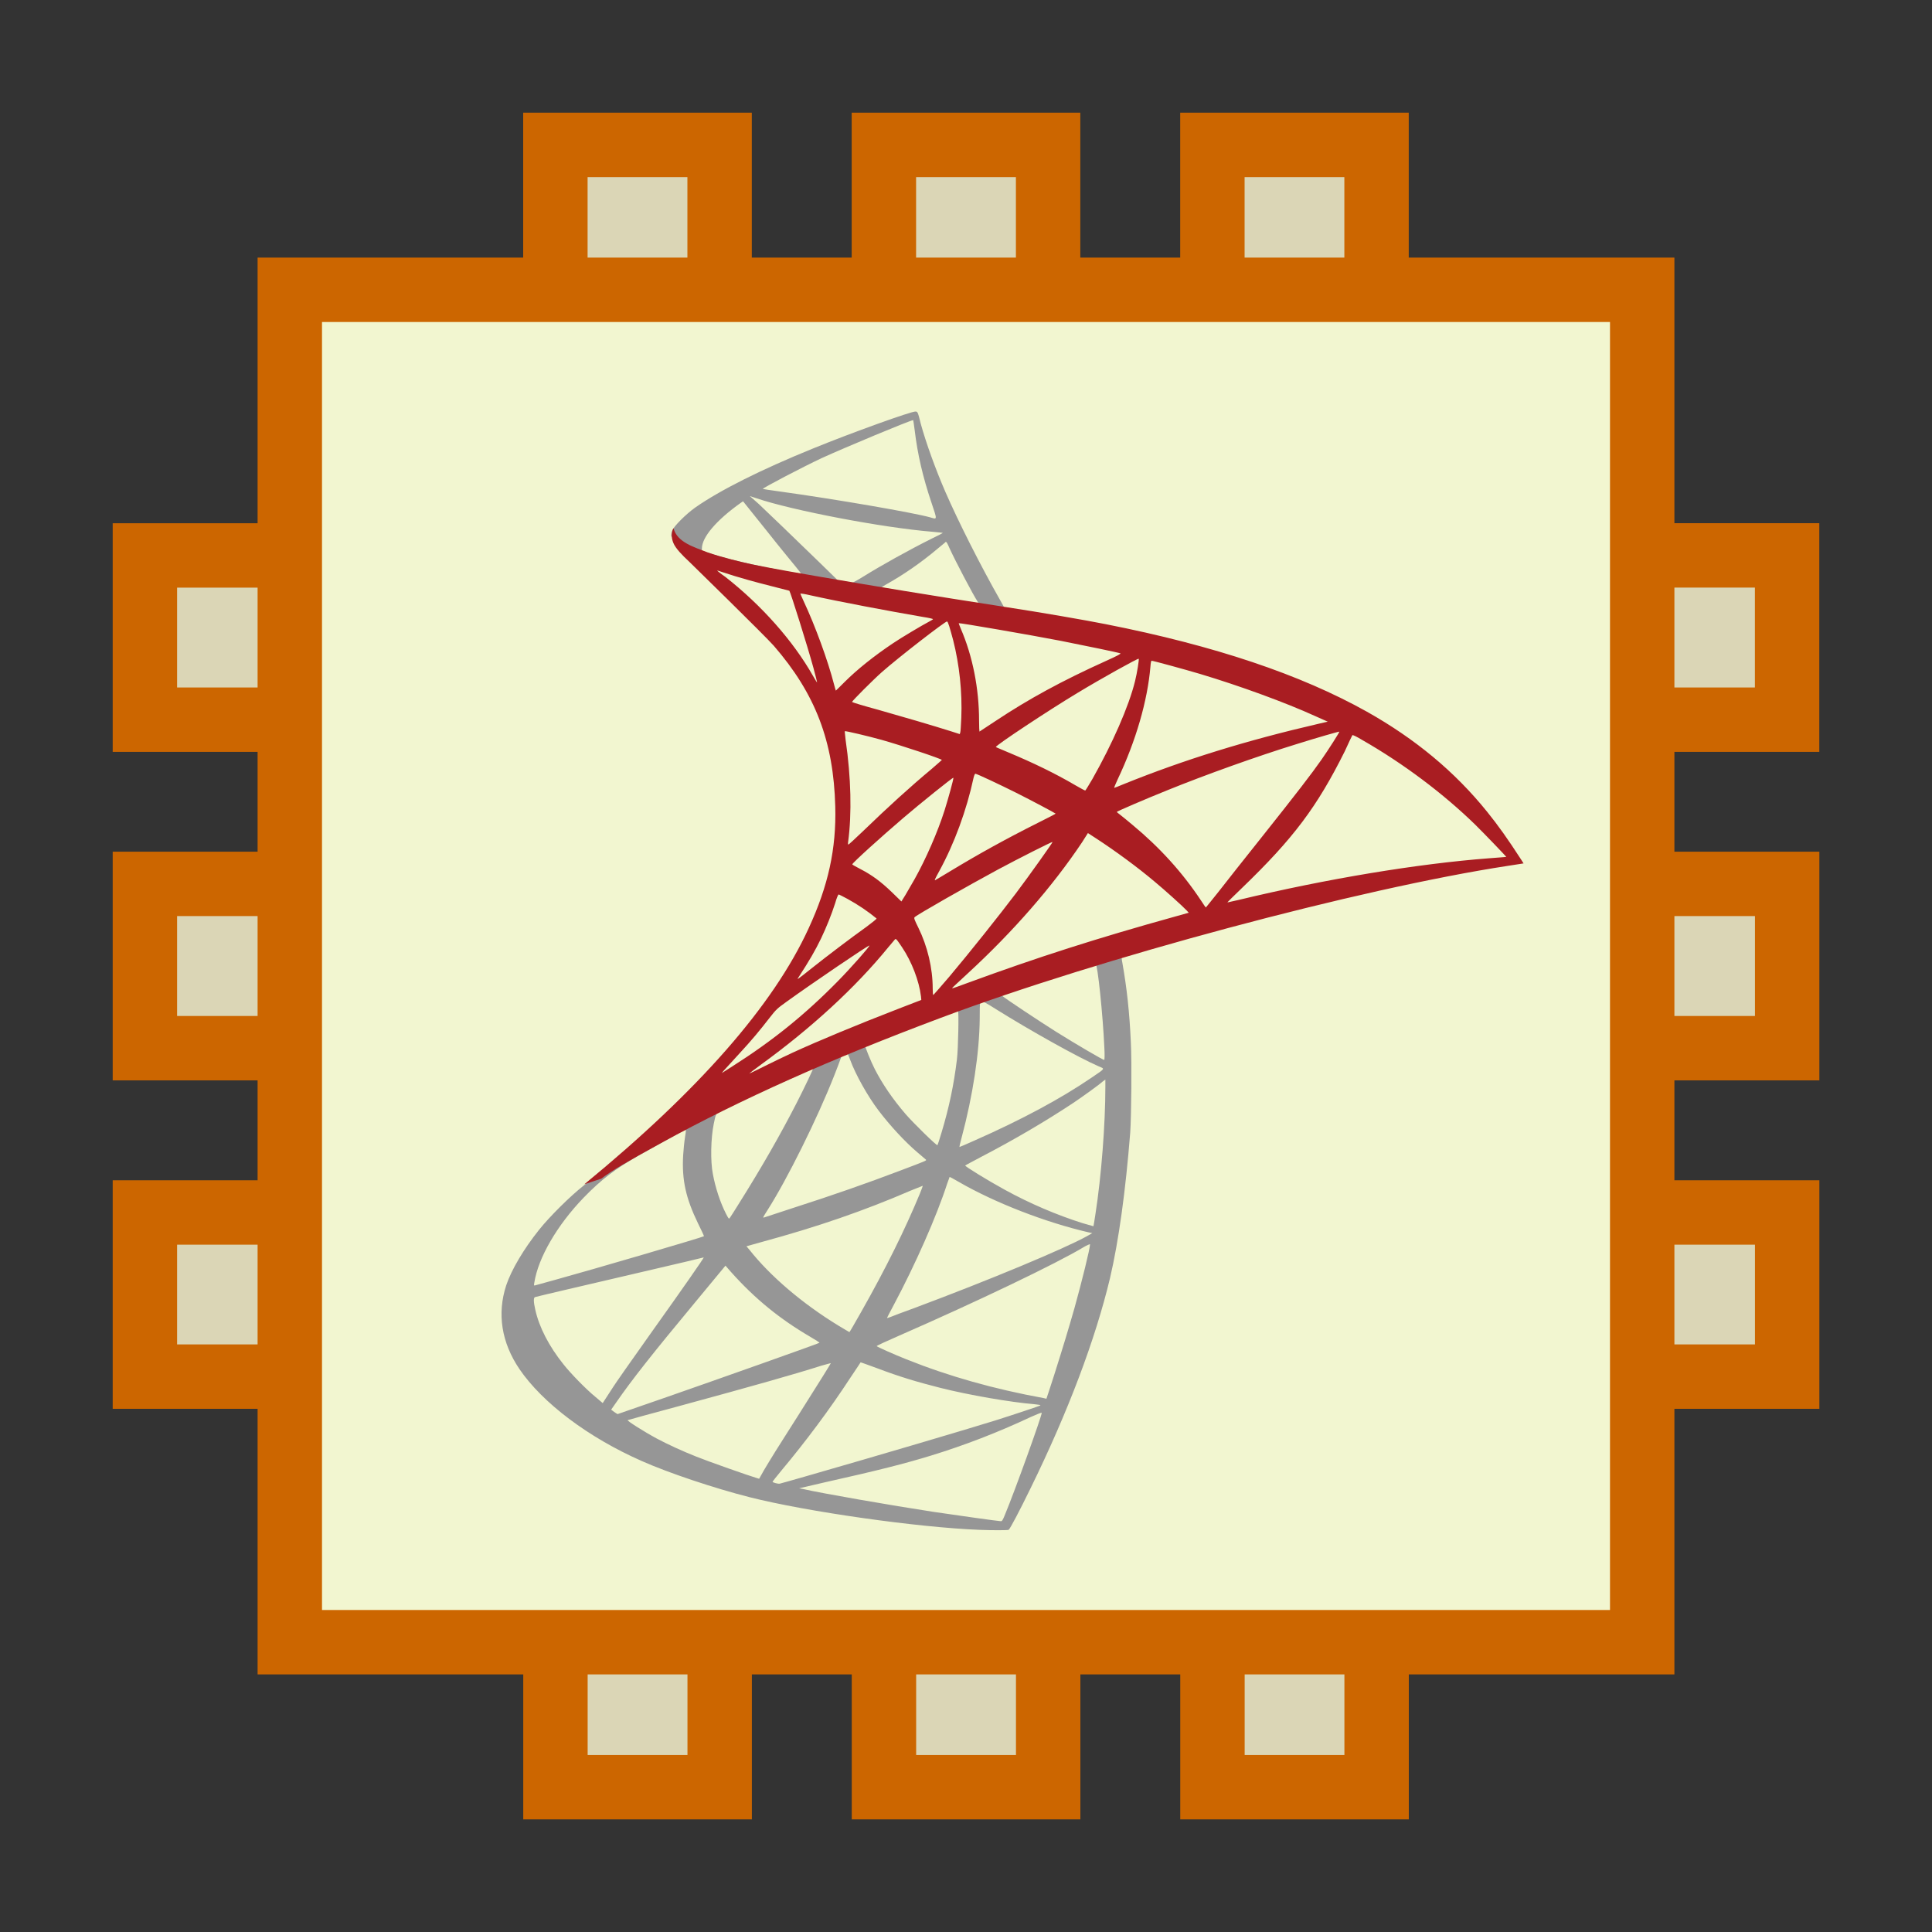 <?xml version="1.0" encoding="utf-8"?>
<!--
  - This file is part of StyleBI.
  - Copyright (C) 2024  InetSoft Technology
  -
  - This program is free software: you can redistribute it and/or modify
  - it under the terms of the GNU Affero General Public License as published by
  - the Free Software Foundation, either version 3 of the License, or
  - (at your option) any later version.
  -
  - This program is distributed in the hope that it will be useful,
  - but WITHOUT ANY WARRANTY; without even the implied warranty of
  - MERCHANTABILITY or FITNESS FOR A PARTICULAR PURPOSE.  See the
  - GNU Affero General Public License for more details.
  -
  - You should have received a copy of the GNU Affero General Public License
  - along with this program.  If not, see <https://www.gnu.org/licenses/>.
  -->

<!-- Generator: Adobe Illustrator 15.1.0, SVG Export Plug-In . SVG Version: 6.00 Build 0)  -->
<!DOCTYPE svg PUBLIC "-//W3C//DTD SVG 1.1//EN" "http://www.w3.org/Graphics/SVG/1.1/DTD/svg11.dtd">
<svg version="1.1" id="Layer_1" xmlns="http://www.w3.org/2000/svg" xmlns:xlink="http://www.w3.org/1999/xlink" x="0px" y="0px"
	 width="30px" height="30px" viewBox="0 0 30 30" enable-background="new 0 0 30 30" xml:space="preserve">
<rect x="0" y="0" width="30" height="30" fill="#333333" stroke="none"/>
<path fill="#DBD6B6" stroke="#CC6600" stroke-miterlimit="10" d="M27.75,11.174v-2.55h-6.375V2.25h-2.549v6.375h-2.551V2.25h-2.55
	v6.375h-2.551V2.25h-2.55v6.375H2.25v2.55h6.375v2.55H2.25v2.551h6.375v2.551H2.25v2.549h6.375v6.375h2.55v-6.375h2.551v6.375h2.55
	v-6.375h2.551v6.375h2.549v-6.375h6.375v-2.549h-6.375v-2.551h6.375v-2.551h-6.375v-2.55H27.75z"/>
<rect x="4.5" y="4.5" fill="#F2F6D0" stroke="#CC6600" stroke-miterlimit="10" width="21" height="21"/>
<linearGradient id="SVGID_1_" gradientUnits="userSpaceOnUse" x1="-26490.027" y1="-15473.626" x2="-26479.434" y2="-15479.885" gradientTransform="matrix(0.068 0 0 0.068 1798.88 1066.274)">
	<stop  offset="0.606" style="stop-color:#646464"/>
	<stop  offset="0.885" style="stop-color:#969696"/>
</linearGradient>
<path fill="url(#SVGID_1_)" d="M17.807,14.498l-3.479,1.136l-3.026,1.335l-0.846,0.224c-0.216,0.205-0.442,0.414-0.687,0.624
	c-0.27,0.231-0.519,0.442-0.709,0.595c-0.213,0.168-0.529,0.483-0.689,0.684c-0.239,0.299-0.428,0.618-0.51,0.861
	c-0.145,0.442-0.074,0.89,0.205,1.302c0.357,0.525,1.07,1.063,1.9,1.428c0.423,0.188,1.136,0.425,1.672,0.561
	c0.891,0.226,2.615,0.47,3.565,0.507c0.192,0.008,0.449,0.008,0.459,0c0.022-0.014,0.17-0.295,0.34-0.644
	c0.584-1.191,1.006-2.31,1.234-3.263c0.135-0.578,0.242-1.349,0.314-2.26c0.018-0.256,0.025-1.111,0.01-1.4
	c-0.021-0.473-0.064-0.856-0.131-1.232c-0.012-0.056-0.014-0.105-0.008-0.108c0.012-0.008,0.043-0.018,0.471-0.143L17.807,14.498
	L17.807,14.498L17.807,14.498L17.807,14.498z M17.012,14.963c0.031,0,0.115,0.807,0.137,1.318c0.006,0.107,0.002,0.178-0.002,0.178
	c-0.021,0-0.445-0.248-0.748-0.438c-0.262-0.165-0.762-0.497-0.84-0.559c-0.027-0.02-0.024-0.021,0.191-0.095
	C16.115,15.243,16.982,14.963,17.012,14.963z M15.24,15.547c0.023,0,0.084,0.034,0.228,0.125c0.542,0.339,1.278,0.749,1.592,0.886
	c0.1,0.042,0.109,0.026-0.115,0.179c-0.479,0.326-1.074,0.646-1.806,0.97c-0.129,0.059-0.236,0.103-0.239,0.103
	c-0.005,0,0.01-0.065,0.032-0.145c0.175-0.655,0.276-1.317,0.281-1.849c0.001-0.263,0.001-0.263,0.026-0.271
	C15.234,15.547,15.237,15.547,15.24,15.547L15.24,15.547z M14.875,15.687c0.016,0.017,0.004,0.604-0.016,0.765
	c-0.047,0.386-0.12,0.742-0.242,1.145c-0.029,0.098-0.056,0.179-0.06,0.185c-0.011,0.013-0.371-0.34-0.49-0.477
	c-0.205-0.237-0.365-0.473-0.484-0.705c-0.06-0.117-0.154-0.349-0.146-0.357C13.479,16.213,14.864,15.676,14.875,15.687
	L14.875,15.687z M13.154,16.362c0.003,0,0.005,0,0.009,0.003c0.004,0.005,0.023,0.048,0.039,0.094
	c0.084,0.229,0.274,0.566,0.438,0.782c0.178,0.235,0.412,0.489,0.607,0.654c0.063,0.053,0.12,0.102,0.129,0.11
	c0.016,0.016,0.021,0.014-0.408,0.176c-0.497,0.189-1.038,0.379-1.659,0.578c-0.147,0.048-0.296,0.096-0.445,0.146
	c-0.023,0.007-0.015-0.006,0.053-0.113c0.307-0.481,0.775-1.425,1.038-2.094c0.045-0.114,0.089-0.23,0.097-0.256
	c0.011-0.038,0.024-0.051,0.059-0.069C13.128,16.367,13.147,16.362,13.154,16.362L13.154,16.362z M12.629,16.581
	c0.007,0.005-0.126,0.285-0.258,0.544c-0.255,0.496-0.533,0.985-0.907,1.58c-0.063,0.103-0.124,0.196-0.132,0.207
	c-0.014,0.019-0.018,0.014-0.06-0.067c-0.09-0.177-0.163-0.403-0.202-0.611c-0.041-0.205-0.032-0.563,0.013-0.783
	c0.034-0.162,0.031-0.16,0.111-0.199C11.531,17.08,12.618,16.57,12.629,16.581L12.629,16.581z M17.164,16.764v0.111
	c0,0.586-0.063,1.392-0.154,1.977c-0.016,0.103-0.029,0.187-0.031,0.189c0,0-0.078-0.021-0.166-0.047
	c-0.395-0.124-0.823-0.306-1.21-0.519c-0.255-0.139-0.626-0.367-0.615-0.377c0.002-0.004,0.113-0.062,0.242-0.131
	c0.516-0.268,1.009-0.558,1.439-0.843c0.16-0.108,0.4-0.281,0.453-0.33L17.164,16.764L17.164,16.764z M10.644,17.542
	c0.01,0,0.008,0.021-0.007,0.116c-0.011,0.068-0.024,0.194-0.029,0.281c-0.022,0.385,0.042,0.668,0.231,1.058
	c0.052,0.106,0.095,0.196,0.092,0.199c-0.018,0.016-1.759,0.526-2.306,0.676c-0.163,0.044-0.306,0.084-0.315,0.087
	c-0.019,0.006-0.022,0.002-0.013-0.043c0.06-0.386,0.354-0.891,0.764-1.317c0.274-0.283,0.492-0.449,0.866-0.662
	c0.268-0.153,0.681-0.382,0.713-0.392C10.638,17.542,10.642,17.542,10.644,17.542L10.644,17.542z M14.745,18.276
	c0.003-0.003,0.066,0.032,0.142,0.076c0.562,0.325,1.345,0.628,2.013,0.783l0.061,0.013l-0.084,0.048
	c-0.35,0.194-1.498,0.674-2.673,1.113c-0.171,0.062-0.339,0.125-0.371,0.139c-0.031,0.013-0.06,0.021-0.06,0.018
	s0.047-0.095,0.108-0.208c0.328-0.616,0.661-1.364,0.829-1.885C14.729,18.324,14.744,18.279,14.745,18.276L14.745,18.276z
	 M14.328,18.413c0.002,0.003-0.019,0.059-0.044,0.121c-0.229,0.554-0.528,1.16-0.912,1.838c-0.098,0.174-0.179,0.313-0.182,0.313
	c-0.003,0-0.082-0.048-0.176-0.104c-0.558-0.342-1.052-0.764-1.375-1.172l-0.048-0.057l0.239-0.067
	c0.858-0.233,1.586-0.484,2.308-0.796C14.241,18.447,14.325,18.413,14.328,18.413z M16.926,19.32
	C16.926,19.32,16.928,19.322,16.926,19.32c0.002,0.061-0.133,0.602-0.242,0.993c-0.094,0.329-0.172,0.587-0.316,1.042
	c-0.063,0.198-0.119,0.364-0.119,0.364c-0.004,0-0.02-0.003-0.036-0.008c-0.78-0.142-1.48-0.34-2.137-0.603
	c-0.185-0.073-0.447-0.19-0.463-0.205c-0.005-0.005,0.153-0.078,0.353-0.165c1.196-0.523,2.438-1.117,2.862-1.373
	C16.877,19.336,16.916,19.32,16.926,19.32L16.926,19.32z M10.928,19.525c0.006,0.005-0.328,0.485-0.797,1.142
	c-0.163,0.229-0.352,0.496-0.422,0.597c-0.071,0.1-0.179,0.257-0.239,0.352l-0.111,0.171L9.24,21.686
	c-0.14-0.114-0.382-0.363-0.489-0.499c-0.226-0.281-0.379-0.578-0.439-0.849c-0.029-0.127-0.029-0.19-0.003-0.197
	c0.039-0.012,0.741-0.176,1.399-0.329c0.365-0.085,0.788-0.184,0.941-0.22C10.802,19.555,10.925,19.525,10.928,19.525L10.928,19.525
	z M11.265,19.653l0.084,0.096c0.378,0.424,0.766,0.736,1.233,1.009c0.083,0.048,0.148,0.09,0.142,0.093
	c-0.019,0.014-1.625,0.583-2.369,0.842c-0.418,0.146-0.762,0.265-0.765,0.265c-0.003,0-0.027-0.016-0.054-0.034L9.49,21.889
	l0.077-0.11c0.247-0.357,0.557-0.75,1.233-1.564L11.265,19.653L11.265,19.653z M13.363,21.155c0.003-0.003,0.118,0.041,0.26,0.092
	c0.343,0.13,0.613,0.211,0.976,0.303c0.447,0.113,1.093,0.224,1.475,0.256c0.058,0.006,0.09,0.01,0.079,0.019
	c-0.02,0.01-0.405,0.139-0.689,0.229c-0.452,0.141-1.833,0.549-2.958,0.872c-0.208,0.06-0.387,0.11-0.397,0.112
	c-0.026,0.007-0.113-0.019-0.113-0.028c0-0.005,0.063-0.086,0.139-0.177c0.378-0.451,0.754-0.956,1.067-1.436
	C13.289,21.266,13.363,21.158,13.363,21.155L13.363,21.155z M12.901,21.168c0.001,0.003-0.185,0.304-0.511,0.818
	c-0.14,0.218-0.294,0.465-0.35,0.552c-0.053,0.084-0.132,0.216-0.176,0.289l-0.076,0.135l-0.04-0.012
	c-0.094-0.026-0.76-0.26-0.937-0.332c-0.218-0.086-0.444-0.191-0.612-0.28c-0.209-0.113-0.472-0.281-0.452-0.286
	c0.006-0.004,0.366-0.102,0.8-0.219c1.151-0.313,1.791-0.494,2.208-0.627C12.832,21.185,12.897,21.166,12.901,21.168L12.901,21.168z
	 M16.174,21.937h0.002c0.01,0.026-0.415,1.209-0.57,1.581c-0.035,0.087-0.047,0.106-0.066,0.103
	c-0.045-0.001-0.663-0.089-1.039-0.144c-0.655-0.1-1.753-0.291-2.029-0.355l-0.063-0.012l0.392-0.091
	c0.841-0.188,1.246-0.291,1.656-0.417c0.518-0.159,1.031-0.356,1.549-0.599C16.086,21.968,16.154,21.938,16.174,21.937
	L16.174,21.937z"/>
<linearGradient id="SVGID_2_" gradientUnits="userSpaceOnUse" x1="-26481.941" y1="-15677.615" x2="-26473.418" y2="-15677.615" gradientTransform="matrix(0.068 0 0 0.068 1798.88 1066.274)">
	<stop  offset="0.509" style="stop-color:#646464"/>
	<stop  offset="0.697" style="stop-color:#969696"/>
</linearGradient>
<path fill="url(#SVGID_2_)" d="M14.219,6.39c-0.058-0.008-0.991,0.328-1.592,0.573c-0.813,0.331-1.444,0.647-1.833,0.919
	c-0.145,0.104-0.326,0.285-0.355,0.355c-0.011,0.026-0.016,0.058-0.016,0.089l0.353,0.334l0.838,0.269l1.996,0.358l2.282,0.392
	l0.023-0.198c-0.009,0-0.014-0.002-0.021-0.002l-0.301-0.047l-0.06-0.108c-0.311-0.547-0.652-1.225-0.852-1.683
	c-0.154-0.354-0.302-0.765-0.383-1.059C14.254,6.402,14.249,6.393,14.219,6.39L14.219,6.39L14.219,6.39L14.219,6.39z M14.178,6.524
	h0.002c0.002,0.003,0.013,0.077,0.024,0.163c0.044,0.368,0.127,0.723,0.256,1.107c0.097,0.289,0.097,0.273-0.017,0.239
	c-0.268-0.074-1.47-0.282-2.34-0.402c-0.14-0.019-0.258-0.037-0.258-0.039c-0.01-0.011,0.629-0.345,0.911-0.477
	C13.115,6.951,14.104,6.538,14.178,6.524z M11.643,7.703l0.103,0.034c0.557,0.189,1.958,0.457,2.731,0.52
	c0.086,0.007,0.16,0.017,0.163,0.017c0.003,0.002-0.071,0.042-0.165,0.086c-0.374,0.187-0.784,0.416-1.068,0.592
	c-0.083,0.052-0.16,0.094-0.17,0.094s-0.066-0.01-0.124-0.018l-0.104-0.017l-0.263-0.257c-0.463-0.451-0.826-0.797-0.965-0.929
	L11.643,7.703z M11.538,7.784l0.371,0.463c0.202,0.256,0.407,0.504,0.453,0.56c0.043,0.055,0.081,0.1,0.079,0.102
	c-0.012,0.009-0.537-0.094-0.816-0.157c-0.287-0.065-0.405-0.097-0.581-0.152l-0.145-0.047V8.515
	c0.002-0.176,0.226-0.439,0.604-0.707L11.538,7.784z M14.688,8.415c0.011,0,0.023,0.023,0.055,0.095
	c0.089,0.197,0.369,0.729,0.437,0.831c0.021,0.034,0.059,0.037-0.312-0.023c-0.892-0.145-1.178-0.192-1.178-0.197
	c0-0.002,0.026-0.021,0.06-0.04c0.276-0.153,0.555-0.347,0.802-0.555c0.061-0.05,0.116-0.097,0.126-0.104
	C14.681,8.415,14.685,8.412,14.688,8.415L14.688,8.415z"/>
<radialGradient id="SVGID_3_" cx="5239.062" cy="-9533.418" r="11.316" gradientTransform="matrix(-0.065 -0.01 0.02 -0.13 543.09 -1173.025)" gradientUnits="userSpaceOnUse">
	<stop  offset="0" style="stop-color:#EE352C"/>
	<stop  offset="1" style="stop-color:#A91D22"/>
</radialGradient>
<path fill="url(#SVGID_3_)" d="M10.458,8.202c0,0-0.059,0.093-0.002,0.229c0.034,0.084,0.134,0.187,0.247,0.292
	c0,0,1.169,1.142,1.313,1.305c0.646,0.746,0.928,1.482,0.954,2.498c0.017,0.652-0.107,1.225-0.414,1.89
	c-0.547,1.193-1.702,2.512-3.482,3.973l0.261-0.086c0.168-0.127,0.396-0.261,0.933-0.555c1.238-0.68,2.632-1.303,4.341-1.943
	c2.461-0.925,6.506-2.009,8.811-2.361l0.238-0.037l-0.037-0.058c-0.211-0.326-0.355-0.528-0.529-0.744
	c-0.504-0.625-1.117-1.132-1.867-1.554c-1.029-0.576-2.363-1.025-4.051-1.358c-0.316-0.063-1.018-0.185-1.584-0.271
	c-1.205-0.187-1.983-0.316-2.84-0.463c-0.308-0.053-0.768-0.132-1.073-0.196c-0.157-0.034-0.459-0.105-0.696-0.188
	C10.789,8.498,10.515,8.425,10.458,8.202L10.458,8.202z M11.136,8.859c0.003-0.002,0.044,0.013,0.1,0.031
	c0.1,0.034,0.229,0.073,0.382,0.116c0.115,0.032,0.231,0.063,0.347,0.092c0.159,0.04,0.289,0.075,0.292,0.075
	c0.018,0.02,0.284,0.868,0.373,1.194c0.034,0.125,0.06,0.229,0.058,0.229c-0.002,0.003-0.031-0.042-0.065-0.103
	c-0.308-0.542-0.794-1.091-1.357-1.533C11.19,8.908,11.136,8.862,11.136,8.859z M12.429,9.216c0.014,0,0.071,0.008,0.142,0.025
	c0.447,0.1,1.249,0.251,1.762,0.339c0.086,0.013,0.155,0.029,0.155,0.034c0,0.005-0.032,0.023-0.071,0.044
	c-0.086,0.044-0.436,0.252-0.551,0.331c-0.293,0.196-0.555,0.406-0.745,0.595c-0.076,0.077-0.142,0.14-0.142,0.14
	s-0.016-0.045-0.029-0.1c-0.094-0.366-0.292-0.907-0.471-1.289c-0.028-0.061-0.052-0.115-0.052-0.121
	C12.426,9.219,12.426,9.216,12.429,9.216L12.429,9.216z M14.706,9.65c0.016,0.005,0.042,0.095,0.095,0.292
	c0.097,0.381,0.142,0.807,0.126,1.205c-0.006,0.11-0.01,0.213-0.016,0.226l-0.008,0.026l-0.137-0.044
	c-0.282-0.089-0.738-0.223-1.131-0.334c-0.223-0.06-0.405-0.116-0.405-0.121c0-0.015,0.326-0.342,0.465-0.465
	C13.962,10.2,14.682,9.643,14.706,9.65L14.706,9.65z M14.887,9.677c0.008-0.008,1.088,0.178,1.58,0.273
	c0.365,0.072,0.896,0.182,0.93,0.195c0.014,0.005-0.041,0.036-0.217,0.115c-0.693,0.313-1.209,0.595-1.722,0.936
	c-0.134,0.089-0.248,0.164-0.249,0.164c-0.002,0-0.006-0.077-0.006-0.168c0-0.499-0.1-1.005-0.284-1.43
	C14.901,9.719,14.886,9.679,14.887,9.677z M17.682,10.229c0.008,0.007-0.025,0.22-0.057,0.347c-0.096,0.392-0.352,0.972-0.662,1.52
	c-0.057,0.097-0.105,0.176-0.111,0.179c-0.006,0.002-0.076-0.037-0.158-0.084c-0.305-0.179-0.651-0.347-1.03-0.505
	c-0.104-0.045-0.197-0.082-0.2-0.086c-0.018-0.017,0.828-0.577,1.275-0.845C17.094,10.54,17.672,10.218,17.682,10.229L17.682,10.229
	z M17.881,10.26c0.025,0,0.504,0.131,0.754,0.205c0.617,0.185,1.326,0.444,1.789,0.655l0.193,0.086l-0.135,0.031
	c-1.131,0.261-2.098,0.561-3.031,0.938c-0.076,0.032-0.145,0.059-0.15,0.059c-0.004,0,0.021-0.061,0.055-0.134
	c0.283-0.597,0.463-1.22,0.508-1.75C17.867,10.3,17.875,10.26,17.881,10.26L17.881,10.26z M13.118,11.354
	c0.007-0.008,0.373,0.079,0.57,0.134c0.299,0.084,0.937,0.296,0.937,0.313c0,0.002-0.072,0.063-0.156,0.137
	c-0.344,0.287-0.674,0.588-1.072,0.972c-0.118,0.113-0.218,0.205-0.224,0.205c-0.004,0-0.007-0.015-0.004-0.037
	c0.06-0.441,0.046-1.01-0.038-1.586C13.124,11.42,13.115,11.357,13.118,11.354z M20.797,11.361c0.006,0.006-0.168,0.279-0.277,0.435
	c-0.158,0.226-0.389,0.525-0.912,1.183c-0.277,0.347-0.586,0.738-0.688,0.87c-0.107,0.132-0.193,0.242-0.195,0.242
	c-0.004,0-0.037-0.047-0.074-0.105c-0.293-0.443-0.646-0.829-1.064-1.176c-0.078-0.066-0.166-0.137-0.193-0.158
	c-0.029-0.021-0.053-0.043-0.053-0.044c0-0.009,0.447-0.201,0.785-0.337c0.594-0.241,1.404-0.531,2.012-0.718
	C20.453,11.454,20.793,11.357,20.797,11.361L20.797,11.361z M21,11.415c0.012-0.003,0.074,0.028,0.15,0.074
	c0.639,0.365,1.264,0.835,1.76,1.319c0.139,0.137,0.482,0.494,0.479,0.498c0,0-0.121,0.011-0.264,0.021
	c-1.105,0.084-2.523,0.318-3.887,0.646c-0.092,0.021-0.174,0.04-0.178,0.04c-0.006,0,0.098-0.102,0.227-0.226
	c0.799-0.77,1.164-1.257,1.596-2.124C20.943,11.532,20.994,11.422,21,11.415C20.998,11.415,20.998,11.415,21,11.415L21,11.415z
	 M15.145,12.014c0.038,0.008,0.378,0.168,0.636,0.297c0.236,0.118,0.592,0.308,0.611,0.323c0.002,0.003-0.125,0.068-0.279,0.145
	c-0.494,0.248-0.917,0.482-1.358,0.749c-0.127,0.076-0.232,0.14-0.235,0.14c-0.01,0-0.007-0.01,0.064-0.14
	c0.236-0.431,0.425-0.947,0.533-1.449C15.126,12.041,15.138,12.014,15.145,12.014L15.145,12.014z M14.804,12.077
	c0.008,0.008-0.082,0.332-0.137,0.507c-0.107,0.335-0.289,0.753-0.465,1.067c-0.043,0.074-0.104,0.182-0.14,0.242l-0.065,0.105
	l-0.147-0.143c-0.171-0.165-0.311-0.268-0.489-0.36c-0.071-0.037-0.127-0.068-0.127-0.073c0-0.022,0.451-0.429,0.795-0.723
	C14.275,12.488,14.795,12.069,14.804,12.077L14.804,12.077z M16.893,12.936l0.131,0.085c0.293,0.191,0.641,0.446,0.906,0.67
	c0.15,0.124,0.439,0.384,0.498,0.448l0.031,0.034l-0.215,0.06c-1.203,0.334-2.133,0.631-3.219,1.03
	c-0.121,0.045-0.224,0.082-0.232,0.082c-0.017,0-0.029,0.014,0.242-0.237c0.694-0.639,1.309-1.343,1.768-2.03L16.893,12.936
	L16.893,12.936z M16.344,13.074c0.006,0.005-0.354,0.512-0.57,0.799c-0.258,0.341-0.715,0.915-1.03,1.289
	c-0.132,0.155-0.245,0.283-0.25,0.287c-0.008,0.003-0.011-0.038-0.011-0.098c0-0.317-0.081-0.657-0.223-0.946
	c-0.06-0.121-0.071-0.149-0.058-0.163c0.049-0.045,0.815-0.481,1.298-0.742C15.825,13.326,16.336,13.068,16.344,13.074
	L16.344,13.074z M13.021,13.889c0.008,0,0.068,0.031,0.137,0.068c0.168,0.092,0.318,0.194,0.453,0.305
	c0.005,0.005-0.064,0.061-0.153,0.127c-0.249,0.178-0.627,0.465-0.849,0.642c-0.231,0.184-0.239,0.189-0.213,0.15
	c0.173-0.267,0.26-0.416,0.353-0.608c0.082-0.171,0.163-0.373,0.22-0.55C12.99,13.946,13.016,13.889,13.021,13.889L13.021,13.889z
	 M13.907,14.583c0.013-0.003,0.029,0.021,0.1,0.126c0.15,0.223,0.265,0.522,0.294,0.764l0.005,0.054l-0.36,0.139
	c-0.644,0.249-1.238,0.496-1.641,0.681c-0.113,0.053-0.31,0.146-0.438,0.211c-0.129,0.065-0.234,0.115-0.234,0.113
	c0-0.003,0.081-0.064,0.18-0.137c0.786-0.571,1.468-1.197,1.978-1.822c0.055-0.065,0.105-0.126,0.109-0.129H13.907L13.907,14.583z
	 M13.5,14.682c0.01,0.011-0.289,0.35-0.494,0.558c-0.508,0.517-1.01,0.922-1.632,1.317c-0.08,0.05-0.15,0.095-0.158,0.101
	c-0.018,0.011,0.004-0.016,0.278-0.313c0.174-0.188,0.304-0.344,0.455-0.539c0.101-0.13,0.119-0.147,0.263-0.25
	C12.598,15.277,13.489,14.672,13.5,14.682z"/>
</svg>

